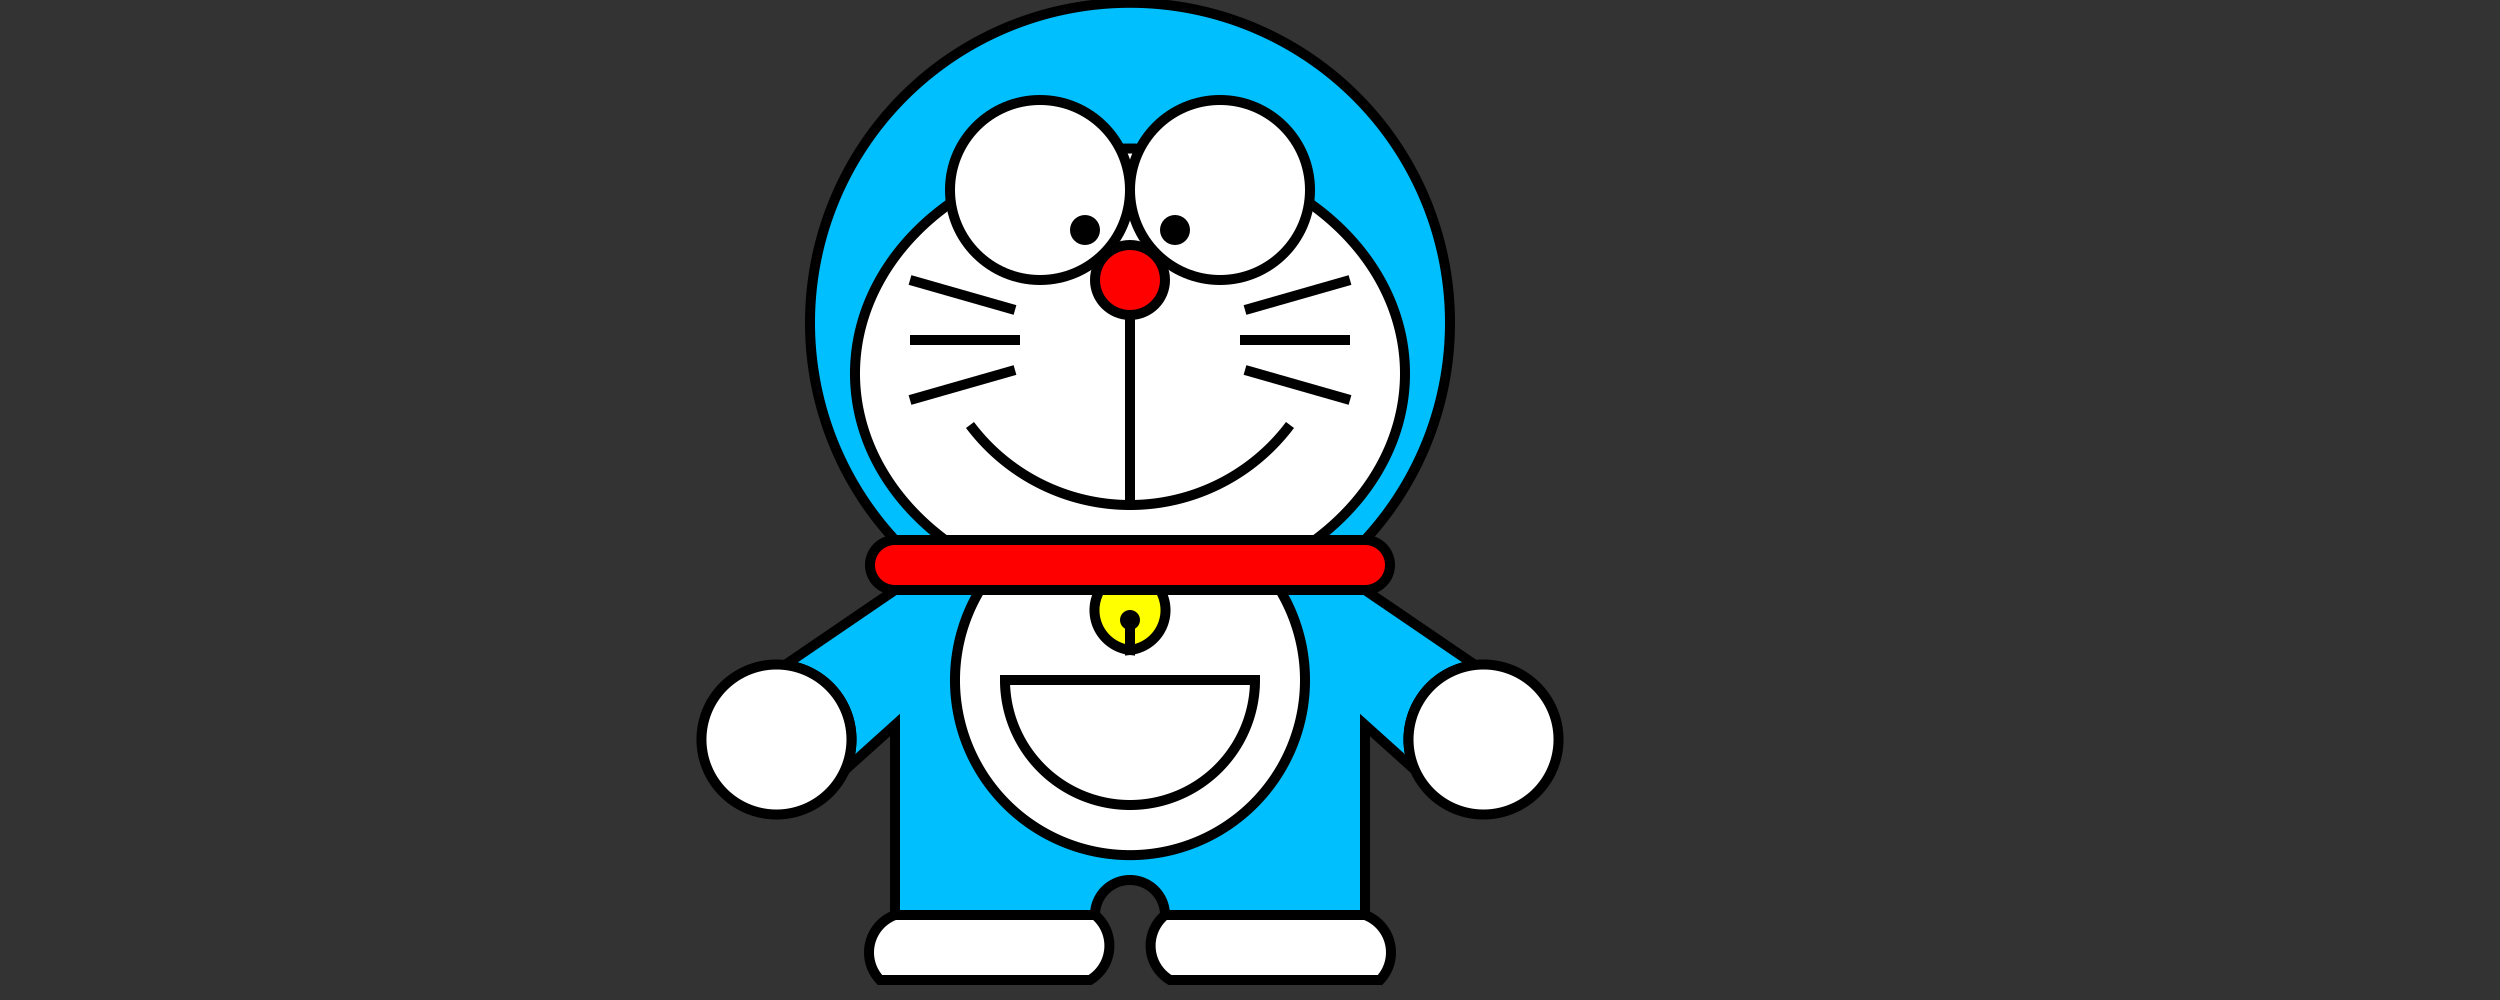 <?xml version="1.0" encoding="UTF-8" standalone="no"?>
<svg
   xmlns:dc="http://purl.org/dc/elements/1.1/"
   xmlns:cc="http://creativecommons.org/ns#"
   xmlns:rdf="http://www.w3.org/1999/02/22-rdf-syntax-ns#"
   xmlns:svg="http://www.w3.org/2000/svg"
   xmlns="http://www.w3.org/2000/svg"
   xmlns:xlink="http://www.w3.org/1999/xlink"
   version="1.1"
   width="500"
   height="200" >

   <rect width="100%" height="100%" fill="#333333" stroke="none"/>

   <g transform="translate(226,56)">
    <path id="face" d="M -37 52 A 55 45 0 1 1 37 52 Z" style="fill:white;stroke:none" />
    <path id="head" d="M -37 52 A 55 45 0 1 1 37 52
                       L 47 52
                       A 64 64 0 1 0 -47 52
                       Z" style="fill:deepskyblue;stroke:black;stroke-width:2" />

    <circle id="nose" r="7" fill="red" stroke="black" stroke-width="2" />
    <ellipse id="lefteye" cx="-18" cy="-18" rx="18" ry="18" fill="white" stroke="black" stroke-width="2"/>
    <circle id="lefteye_center" r="2" cx="-9" cy="-10" fill="black" stroke="black" stroke-width="2" />
    <ellipse id="righteye" cx="18" cy="-18" rx="18" ry="18" fill="white" stroke="black" stroke-width="2"/>
    <circle id="righteye_center" r="2" cx="9" cy="-10" fill="black" stroke="black" stroke-width="2" />
    <line id="mouth_top_vert" x1="0" y1="7" x2="0" y2="45" stroke="black" stroke-width="2" />
    <path id="mouth" d="M -32,29 A 40 40 0 0 0 32 29" style="fill:none;stroke:black;stroke-width:2" />

    <path id="moustache_left_top" d="M -44 24 l 21 -6" style="stroke:black;stroke-width:2;fill:none"/>
    <path id="moustache_left_mid" d="M -44 12 l 22 0"  style="stroke:black;stroke-width:2;fill:none"/>
    <path id="moustache_left_btm" d="M -44  0 l 21 6"  style="stroke:black;stroke-width:2;fill:none"/>

    <path id="moustache_right_top" d="M 44 24 l -21 -6" style="stroke:black;stroke-width:2;fill:none"/>
    <path id="moustache_right_mid" d="M 44 12 l -22 0"  style="stroke:black;stroke-width:2;fill:none"/>
    <path id="moustache_right_btm" d="M 44  0 l -21 6"  style="stroke:black;stroke-width:2;fill:none"/>

    <path id="head_body_separator" d="M 47 52
                                      A 2 2 0 1 1 47 62
                                      L -47 62
                                      A 2 2 0 0 1 -47 52
                                      Z" style="fill:red;stroke:black;stroke-width:2" />

    <path id="body_outline" d="M -47 62 L -69 77 A 15 15 1 0 1 -57 98 L -47 89 L -47 127 L -7 127
                               A 2 2 0 1 1 7 127 L 47 127 L 47 89 L 57 98 A 15 15 1 0 1 69 77 L 47 62 Z"
                            style="fill:deepskyblue;stroke:black;stroke-width:2" />

    <path id="body_outline" d="M -30 62 A 35 35 1 1 0 30 62 Z"
                            style="fill:white;stroke:black;stroke-width:2" />

    <path id="pocket" d="M -25 80 A 25 25 1 0 0 25 80 Z"
                            style="fill:none;stroke:black;stroke-width:2" />
    <g id="ring">
      <path id="ring_outline" d="M -6 62 A 8 8 0 0 0 0 74 L 0 68 L 0 74 A 8 8 0 0 0 6 62 Z"
                              style="fill:yellow;stroke:black;stroke-width:2;" />
      <circle id="ring_center" r="2" cx="0" cy="68" style="fill:black;stroke:none" />
    </g>

    <path id="left_hand" d="M -69 77 A 15 15 1 0 1 -57 98 A 15 15 1 1 1 -69 77"
                            style="fill:white;stroke:black;stroke-width:2" />

    <path id="left_foot" d="M -8 140 A 8 8 0 0 0 -7 127 L -47 127 A 8 8 0 0 0 -50 140 Z"
                            style="fill:white;stroke:black;stroke-width:2" />

    <path id="right_hand" d="M 69 77 A 15 15 1 0 0 57 98 A 15 15 1 1 0 69 77"
                            style="fill:white;stroke:black;stroke-width:2" />

    <path id="right_foot" d="M 8 140 A 8 8 0 0 1 7 127 L 47 127 A 8 8 0 0 1 50 140 Z"
                            style="fill:white;stroke:black;stroke-width:2" />

  </g>
</svg>
